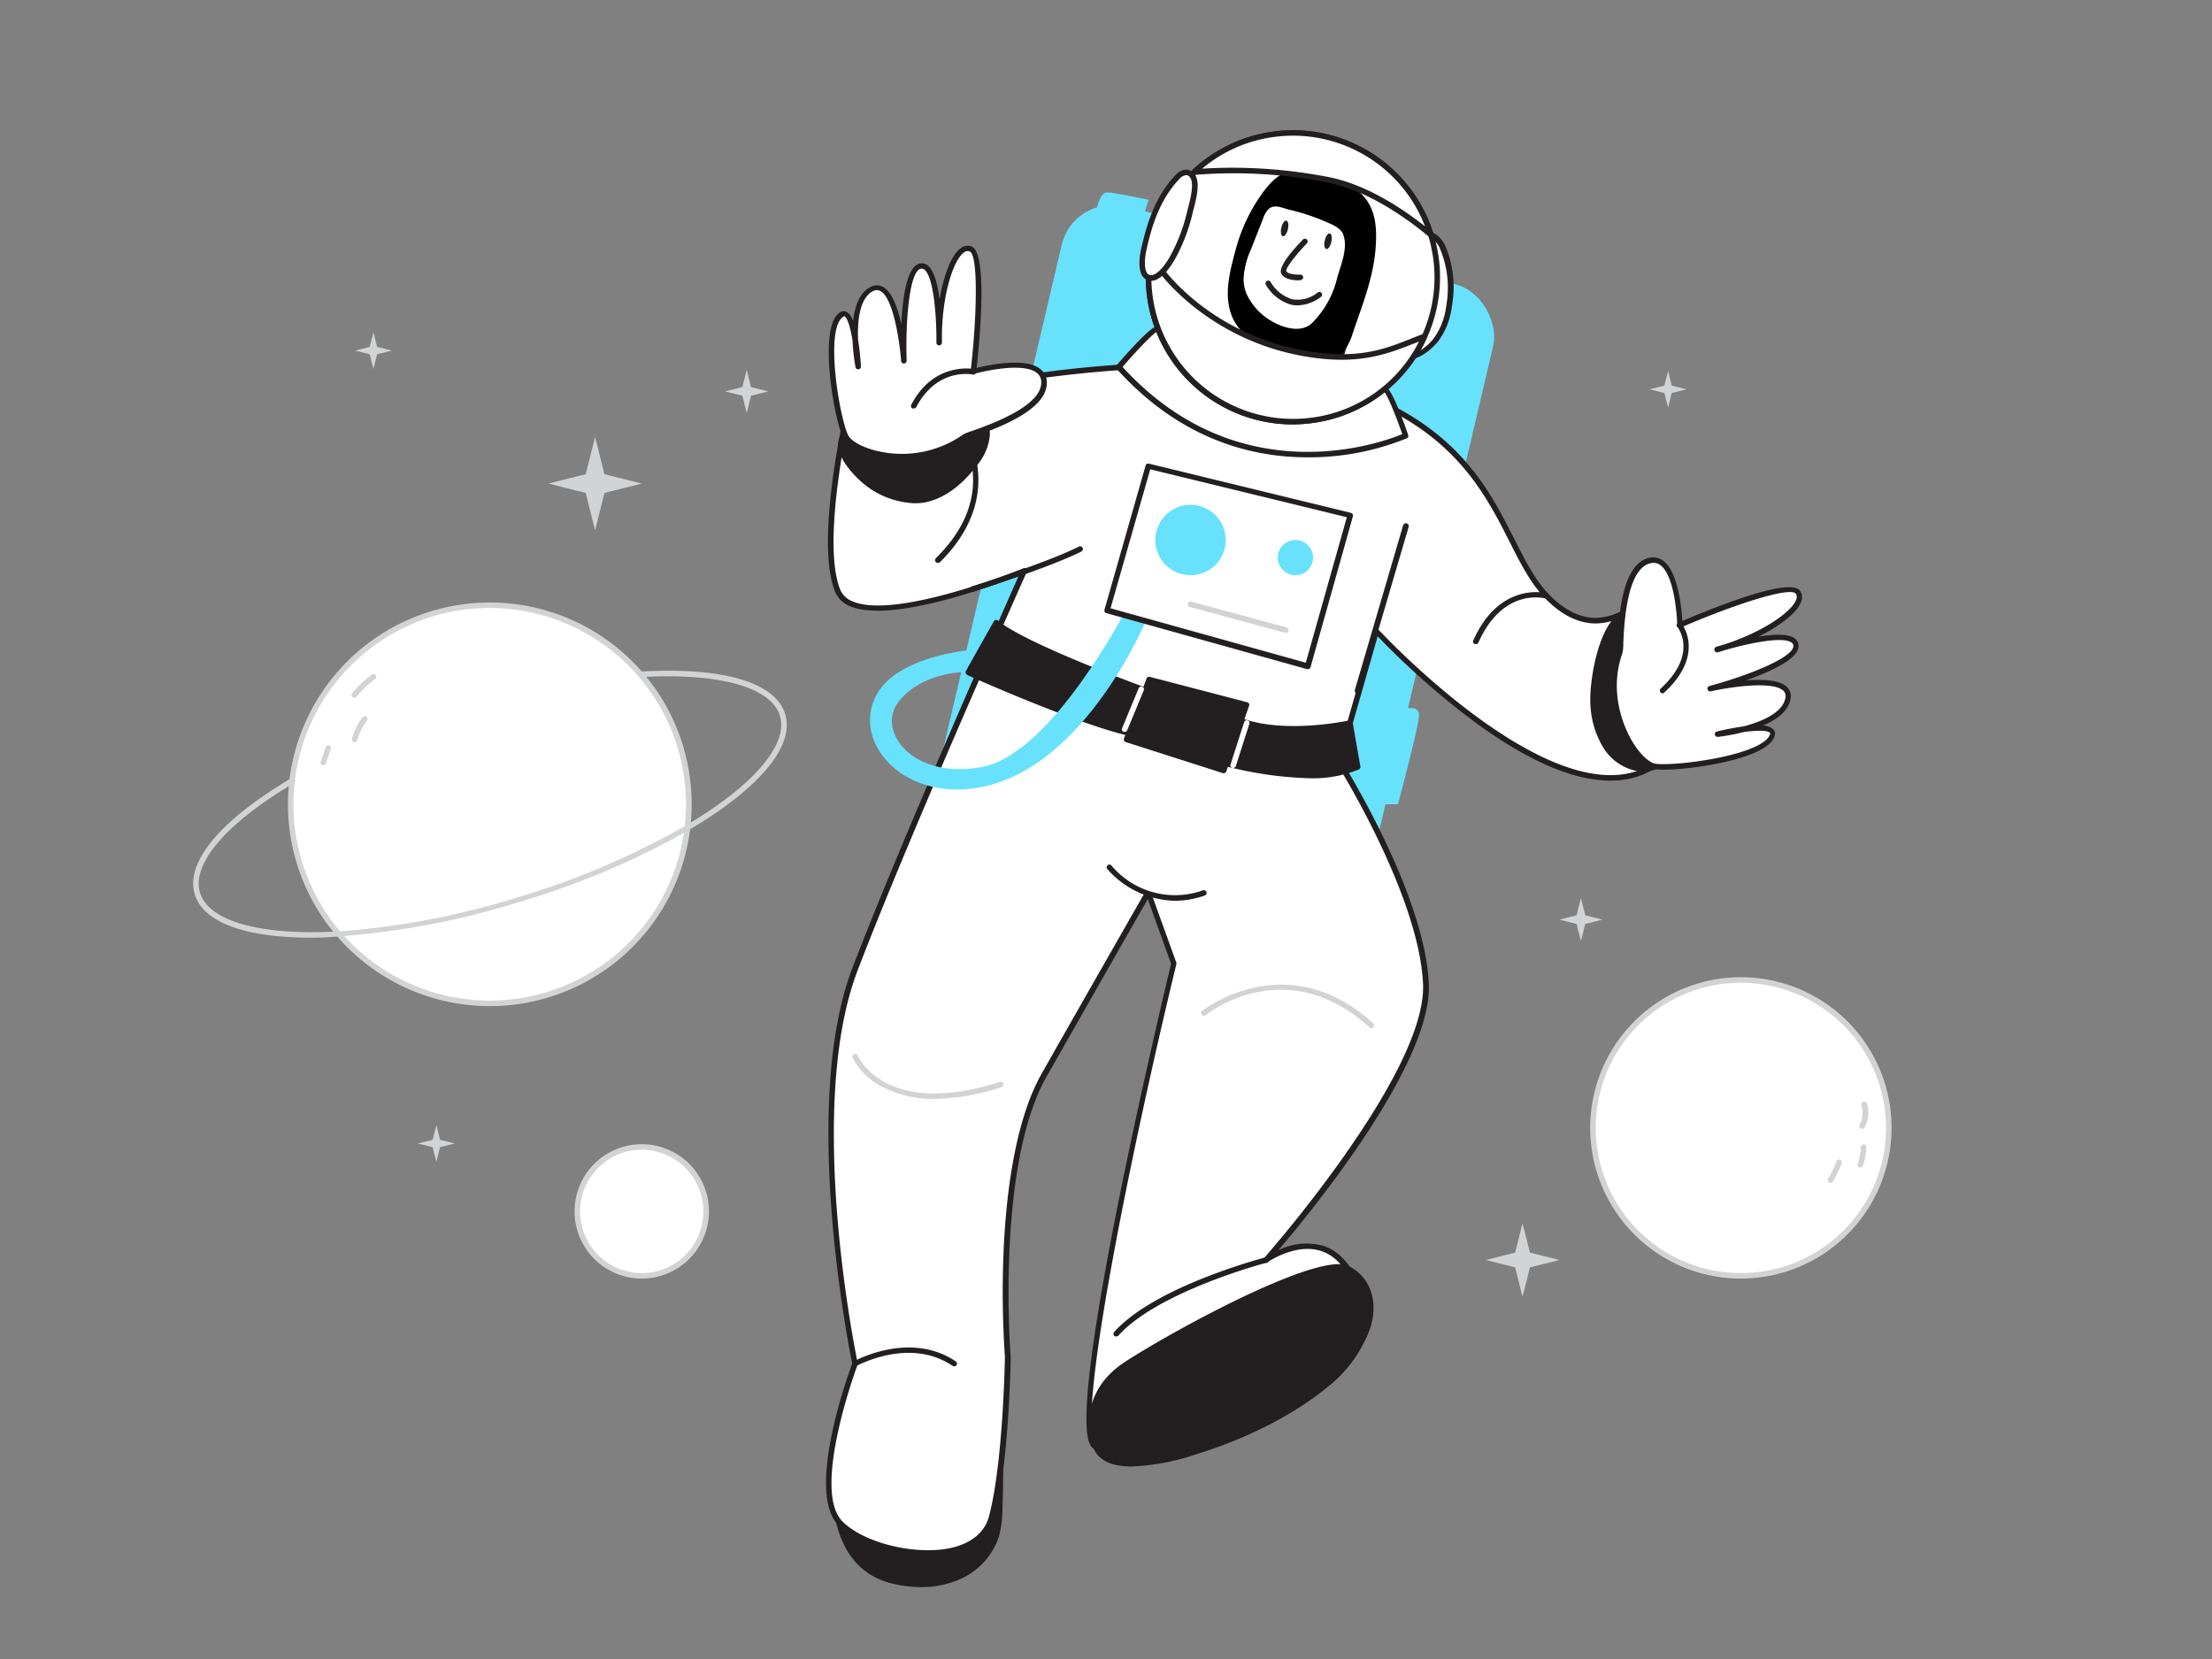 <svg xmlns="http://www.w3.org/2000/svg" viewBox="0 0 400 300"><rect x="0" y="0" width="400" height="300" fill="#808080" stroke="none"/><g id="_53_astronaut" data-name="#53_astronaut"><path d="M151.81,258.51a2.08,2.08,0,0,0-.13.3c-1.25,3.05-1.26,6.86-1,10.09.66,7.83,2.6,15.27,11.25,17.14a18.84,18.84,0,0,0,10.83-.61,12.43,12.43,0,0,0,7.41-7.62,19.77,19.77,0,0,0,.65-5.27q.19-6.56,0-13.11a10.4,10.4,0,0,0-.6-3.76,7.08,7.08,0,0,0-5.14-3.83,17.42,17.42,0,0,0-6.63.19,72.54,72.54,0,0,0-11.05,2.84C155.12,255.65,152.86,256.33,151.81,258.51Z" fill="#231f20"/><path d="M166.58,287a22.38,22.38,0,0,1-4.73-.52c-9.12-2-11-10-11.65-17.58-.37-4.36,0-7.73,1-10.32,0-.11.09-.22.14-.33h0c1.09-2.25,3.35-3,5.54-3.77l.33-.12a73.47,73.47,0,0,1,11.12-2.86,18.18,18.18,0,0,1,6.82-.19,7.51,7.51,0,0,1,5.5,4.13,11,11,0,0,1,.64,3.93c.15,4.37.16,8.79,0,13.15a20.49,20.49,0,0,1-.67,5.4,12.88,12.88,0,0,1-7.71,7.93A17.27,17.27,0,0,1,166.58,287Zm-14.32-28.32-.12.28c-1,2.43-1.3,5.66-.95,9.86.65,7.59,2.41,14.87,10.87,16.69a18.26,18.26,0,0,0,10.53-.58,11.9,11.9,0,0,0,7.13-7.3,19.16,19.16,0,0,0,.62-5.14c.13-4.34.12-8.74,0-13.08a9.62,9.62,0,0,0-.56-3.58,6.61,6.61,0,0,0-4.79-3.55,17.47,17.47,0,0,0-6.44.2,73,73,0,0,0-11,2.82l-.33.12c-2.08.71-4.05,1.38-5,3.26Z" fill="#231f20"/><rect x="180.14" y="42.86" width="80.14" height="112.88" rx="9.34" transform="translate(28.58 -47.77) rotate(13.23)" fill="#68e1fd"/><path d="M153.13,74.87s-5.26,23.08-1.69,31.91,33.78-3.57,33.78-3.57-20.83,46.55-30.59,72.08,0,71.33,0,71.33-8.64,22.9-2.63,28.9,24.68,8.64,27.31-1.12,2.91-29,2.91-29-2.82-34.44,6.57-51,18.82-33,18.82-33l4.64,12.85s-20.46,84.38-14.07,87.38,52.18-15,47.3-28.53S229,227.85,229,227.85s29.63-33.42,28.89-49.93-15.75-40.17-15.75-40.17l6.76-23.65s38.66,42,54.43,20.27l-7.13-25.53s-7.51,8.26-16.52-1.13S271,77.31,238,68.67,153.13,74.87,153.13,74.87Z" fill="#fff"/><path d="M167.72,281.38c-6,0-12.72-2.15-16.07-5.5-6-6,1.68-27.21,2.46-29.3-.59-2.86-9.38-46.81,0-71.47,8.82-23.05,26.88-63.73,30.11-71-4.81,1.88-23.13,8.62-30.49,5.52A4.92,4.92,0,0,1,151,107c-3.58-8.86,1.45-31.26,1.67-32.2a.49.49,0,0,1,.35-.37c.52-.15,52.32-14.77,85.1-6.2,24.07,6.29,30.54,19,35.74,29.29,2,3.93,3.71,7.33,6.17,9.89,2.8,2.91,5.71,4.36,8.67,4.33a10.81,10.81,0,0,0,7.12-3.19.46.46,0,0,1,.48-.15.49.49,0,0,1,.37.35l7.13,25.52a.5.5,0,0,1-.08.43,14.68,14.68,0,0,1-11.45,6.43c-7.59.44-17.28-3.91-28.77-13a145.36,145.36,0,0,1-14.38-13.06l-6.45,22.6c1.42,2.29,15,24.55,15.71,40.22.64,14.32-20.69,40.54-27.2,48.18a11.54,11.54,0,0,1,8-.82c3,.94,5.31,3.53,6.81,7.68,1.25,3.48-.47,7.4-5.13,11.64-11.71,10.67-38,19.82-42.86,17.51-1.18-.55-4.34-2,4.37-45.36,4.09-20.31,8.94-40.53,9.4-42.44l-4.22-11.7c-2.12,3.71-10.22,17.91-18.29,32.1-9.2,16.2-6.53,50.32-6.5,50.67s-.31,19.47-2.93,29.18c-.83,3.08-3.25,5.24-7,6.24A19.6,19.6,0,0,1,167.72,281.38Zm17.5-178.67a.48.48,0,0,1,.36.15.51.51,0,0,1,.1.55c-.21.47-20.94,46.83-30.59,72.06s-.07,70.59,0,71a.44.44,0,0,1,0,.28c-.08.23-8.45,22.67-2.74,28.38,4.07,4.07,13.89,6.32,20.2,4.64,2.35-.63,5.35-2.1,6.28-5.54,2.58-9.59,2.89-28.7,2.89-28.89a173.63,173.63,0,0,1-.23-19.3c.43-9.79,2-23.27,6.87-31.89,9.38-16.52,18.81-33,18.81-33a.51.51,0,0,1,.48-.25.53.53,0,0,1,.43.33l4.64,12.85a.57.57,0,0,1,0,.29c-7.88,32.47-18.73,84.75-14.35,86.81,4.12,1.94,29.86-6.51,41.76-17.34,4.33-4,6-7.5,4.86-10.57-1.39-3.84-3.46-6.22-6.16-7.07-4.58-1.44-9.55,2-9.6,2.05a.49.49,0,0,1-.66-.73c.29-.34,29.48-33.45,28.76-49.58S241.83,138.25,241.68,138a.47.47,0,0,1-.06-.4L248.38,114a.51.51,0,0,1,.36-.35.5.5,0,0,1,.48.15c.25.27,25.39,27.36,43,26.34a13.69,13.69,0,0,0,10.57-5.83l-6.85-24.5a11.44,11.44,0,0,1-7.21,2.93h-.14c-3.2,0-6.31-1.56-9.27-4.64-2.56-2.66-4.4-6.29-6.34-10.13-5.11-10.07-11.46-22.6-35.1-28.78-31.27-8.17-80.11,5-84.29,6.11-.59,2.69-4.91,23.28-1.65,31.33a3.89,3.89,0,0,0,2.27,2.13c7.94,3.35,30.64-5.88,30.86-6A.46.46,0,0,1,185.22,102.71Z" fill="#231f20"/><path d="M288.13,128a15.84,15.84,0,0,0,2.29,7,8.65,8.65,0,0,0,6,4,6,6,0,0,0,6.14-3.23,8.71,8.71,0,0,0,.61-2.85A35.51,35.51,0,0,0,301.29,118a14.65,14.65,0,0,0-2.7-5C290.88,104.41,287.55,122.93,288.13,128Z" fill="#231f20"/><path d="M297.14,139.49a6.51,6.51,0,0,1-.77,0,9.19,9.19,0,0,1-6.37-4.19,16.12,16.12,0,0,1-2.36-7.22c-.47-4.08,1.32-15.47,5.74-17.45,1.75-.78,3.62-.07,5.58,2.13a15.34,15.34,0,0,1,2.8,5.14,36.13,36.13,0,0,1,1.91,15,9.61,9.61,0,0,1-.65,3A6.43,6.43,0,0,1,297.14,139.49Zm-2.38-28.2a2.35,2.35,0,0,0-1,.21c-3.8,1.7-5.61,12.54-5.17,16.43h0a15.25,15.25,0,0,0,2.21,6.78,8.21,8.21,0,0,0,5.65,3.75,5.48,5.48,0,0,0,5.63-3,8.29,8.29,0,0,0,.57-2.68,35.19,35.19,0,0,0-1.86-14.64,14.25,14.25,0,0,0-2.6-4.81C297,112,295.82,111.29,294.76,111.29Z" fill="#231f20"/><path d="M166.87,90.35c3.85-.62,7-3.39,9.39-6.5a9.54,9.54,0,0,0,2.28-5.22,5.72,5.72,0,0,0-4.08-5.52,11.16,11.16,0,0,0-5.16.25c-4.86,1-10.07,1.4-14.6,3.55-4.82,2.28-2,6.53,1,9.44C158.51,89,162.93,91,166.87,90.35Z" fill="#231f20"/><path d="M165.34,91a15.36,15.36,0,0,1-10-4.26c-1.92-1.84-4.12-4.55-3.72-7a4.44,4.44,0,0,1,2.84-3.21,40.93,40.93,0,0,1,10.77-2.87c1.3-.22,2.65-.45,3.94-.72a11.62,11.62,0,0,1,5.39-.24,6.16,6.16,0,0,1,4.44,6,9.92,9.92,0,0,1-2.38,5.51c-2,2.66-5.34,6-9.7,6.7h0A10.81,10.81,0,0,1,165.34,91Zm1.53-.62h0Zm5.85-17a16.4,16.4,0,0,0-3.32.46c-1.31.27-2.66.5-4,.73-3.56.61-7.25,1.23-10.51,2.77a3.57,3.57,0,0,0-2.28,2.48c-.35,2.17,2,4.79,3.43,6.16,2.49,2.39,6.78,4.51,10.73,3.87h0c4-.65,7.16-3.79,9.07-6.31A9.16,9.16,0,0,0,178,78.61a5.21,5.21,0,0,0-3.71-5A6.29,6.29,0,0,0,172.72,73.39Z" fill="#231f20"/><path d="M174.52,79c.68-.5,14.27-4.13,14.27-9.77S176,67.17,176,67.17,178.47,46,175.46,45s-5.82,8.07-5.63,17c0,0,.19-14.49-3.38-13.86s-3,17.14-3,17.14-1.13-15.39-5.82-13-2.44,14.08-2.44,14.08-.75-12.58-3.57-9S151.44,76,152.94,79,165.89,85.38,174.52,79Z" fill="#fff"/><path d="M163.19,83.11a21,21,0,0,1-4.83-.55c-2.94-.7-5.19-2-5.87-3.34-1.58-3.16-4.28-18.29-1.26-22.12.68-.86,1.3-.9,1.69-.77.55.17,1,.82,1.36,1.71.28-2.62,1.13-5.1,3.12-6.14a2.32,2.32,0,0,1,2.31,0c1.61.9,2.64,3.83,3.28,6.74.23-4.89,1-10.55,3.38-11a1.7,1.7,0,0,1,1.46.42c1.11.94,1.73,3.44,2.08,6.08.74-4.39,2.12-8,3.76-9.2a2,2,0,0,1,1.94-.41c3,.94,1.63,16.2,1,22,2.19-.54,8.75-1.91,11.45.15a3.07,3.07,0,0,1,1.24,2.57c0,5-9.24,8.28-13.18,9.68-.58.21-1.17.42-1.3.49A19.34,19.34,0,0,1,163.19,83.11ZM152.58,57.27c-.13,0-.34.17-.57.45-2.68,3.4-.06,18.18,1.37,21,.45.89,2.23,2.11,5.21,2.82a19.29,19.29,0,0,0,15.64-3h0a9,9,0,0,1,1.55-.61c3.42-1.22,12.51-4.46,12.51-8.75a2.08,2.08,0,0,0-.84-1.78c-2.81-2.13-11.21.17-11.29.2a.5.5,0,0,1-.63-.54c1.15-10,1.4-21.11-.22-21.61a1.11,1.11,0,0,0-1.05.25c-1.9,1.43-3.82,7.54-3.93,14.71,0,.77,0,1.33,0,1.55a.51.51,0,0,1-.5.5h0a.51.51,0,0,1-.5-.49q0-.74,0-1.47c-.06-3.73-.51-10.32-2.14-11.72a.78.78,0,0,0-.65-.19c-2.17.38-2.82,10-2.59,16.64a.5.5,0,0,1-1,0c-.22-3-1.33-11.25-3.72-12.58a1.35,1.35,0,0,0-1.37,0c-2.45,1.28-2.83,5.43-2.69,8.81.31,1.91.46,3.84.52,4.8a.5.5,0,0,1-.44.52.48.48,0,0,1-.55-.4,35.55,35.55,0,0,1-.53-4.77c-.39-2.39-.95-4.28-1.54-4.46Z" fill="#231f20"/><path d="M292.87,117.93c.29-.79-.2-14.85,5.19-16.49s5.69,11.61,5.69,11.61,19.58-8.52,21.35-5.92-6,7.92-14.61,10.34c0,0,13.81-4.4,14.25-.81s-15.53,7.87-15.53,7.87,15.05-3.41,14.08,1.79-12.75,6.44-12.75,6.44,12.25-2.95,9.66.79-17.73,5.59-21,5S289.28,128.05,292.87,117.93Z" fill="#fff"/><path d="M300.85,139.18a11.59,11.59,0,0,1-1.77-.11c-1.5-.26-3.38-2-4.91-4.64-1.12-1.91-4.56-8.76-1.77-16.66,0-.14.06-.77.09-1.38.19-4.18.65-14,5.42-15.43a3.08,3.08,0,0,1,2.83.43c2.75,2,3.35,8.67,3.48,10.91,5.32-2.29,19.51-8.06,21.29-5.45a2.07,2.07,0,0,1,.18,2c-.7,1.92-3.73,4.29-7.71,6.28,2.62-.44,5.2-.57,6.42.21a1.73,1.73,0,0,1,.83,1.28c.29,2.39-4.89,4.78-9.5,6.42,3-.23,6.07-.1,7.4,1.18a2.31,2.31,0,0,1,.65,2.21c-.41,2.21-2.53,3.74-5,4.78a2.71,2.71,0,0,1,2,.8c.23.34.38.94-.25,1.84C318.17,137.34,306.13,139.18,300.85,139.18ZM299,101.79a2.55,2.55,0,0,0-.75.12c-4.1,1.25-4.55,10.89-4.71,14.52a7.62,7.62,0,0,1-.15,1.66h0c-2.66,7.5.62,14,1.69,15.83,1.55,2.65,3.24,4,4.22,4.17,3.15.53,18.06-1.27,20.54-4.83.22-.33.32-.6.24-.71-.35-.51-2.31-.5-4.72-.18a35.67,35.67,0,0,1-4.72.88.49.49,0,0,1-.54-.41.5.5,0,0,1,.37-.57c.94-.22,2.82-.64,4.75-.9,3.26-.85,7.13-2.43,7.63-5.14a1.34,1.34,0,0,0-.36-1.32c-2-1.9-10.14-.57-13.12.1a.49.49,0,0,1-.59-.36.49.49,0,0,1,.35-.6c6.46-1.73,15.43-5.15,15.16-7.33a.78.78,0,0,0-.37-.56c-1.82-1.16-8.25.33-11.84,1.36l-1.4.43a.5.5,0,0,1-.29-1l1.48-.44c6.84-2.2,12.12-5.83,12.93-8.06a1.13,1.13,0,0,0-.06-1.08c-.95-1.39-11.51,2.08-20.74,6.09a.5.5,0,0,1-.7-.44c0-.09-.24-8.8-3.1-10.86A2,2,0,0,0,299,101.79Zm-6.07,16.14Zm0,0Z" fill="#231f20"/><path d="M244.09,130.77s-13.84,3.08-21.84-1.38l-2.82,8s17.18,5.35,26,1.27Z" fill="#231f20"/><path d="M236.72,140.73a67.29,67.29,0,0,1-17.44-2.84.51.51,0,0,1-.29-.25.53.53,0,0,1,0-.39l2.82-8a.48.48,0,0,1,.29-.3.51.51,0,0,1,.42,0c7.74,4.31,21.36,1.35,21.49,1.32a.52.52,0,0,1,.39.07.52.52,0,0,1,.21.33L246,138.6a.51.51,0,0,1-.28.54A21.88,21.88,0,0,1,236.72,140.73Zm-16.64-3.64c2.82.81,17,4.6,24.84,1.3l-1.23-7c-2.56.51-13.84,2.44-21.16-1.25Z" fill="#231f20"/><path d="M209.44,125.73s-23.65-8.42-29.28-13.09l-5.07,9s24.63,11,32.1,11.45Z" fill="#231f20"/><path d="M207.19,133.55h0c-7.47-.42-31.27-11-32.28-11.49a.57.57,0,0,1-.27-.3.51.51,0,0,1,0-.4l5.07-9a.51.51,0,0,1,.34-.25.5.5,0,0,1,.41.11c5.51,4.56,28.9,12.92,29.13,13a.48.48,0,0,1,.31.61l-2.25,7.32A.49.49,0,0,1,207.19,133.55Zm-31.4-12.18c3.47,1.53,23.94,10.47,31,11.16l2-6.49c-3.29-1.19-22.61-8.24-28.52-12.65Z" fill="#231f20"/><path d="M154.63,247.12a.52.52,0,0,1-.44-.26.51.51,0,0,1,.19-.68c.1-.05,10.13-5.62,18.45,0a.5.5,0,0,1,.14.69.52.52,0,0,1-.7.13c-7.82-5.31-17.3,0-17.4,0A.51.51,0,0,1,154.63,247.12Z" fill="#231f20"/><path d="M201.83,241.67a.5.5,0,0,1-.33-.13.5.5,0,0,1,0-.7c7.34-8.18,26.56-13.26,27.37-13.48a.51.51,0,0,1,.61.36.5.5,0,0,1-.36.61c-.19,0-19.74,5.22-26.87,13.18A.51.51,0,0,1,201.83,241.67Z" fill="#231f20"/><path d="M198.18,261.63s-3.67-9,5.63-15,34.88-19.75,39.82-17.25c4.16,2.11,5,6.62,3.61,10.83a23.39,23.39,0,0,1-7.58,10.29c-6.65,5.45-15.27,9.45-23.44,12C212.49,263.63,200.47,267.29,198.18,261.63Z" fill="#231f20"/><path d="M204.63,265.19c-3.69,0-6-1.13-6.92-3.37h0c-.15-.39-3.66-9.49,5.83-15.62,9-5.82,35-19.95,40.32-17.27,4,2,5.52,6.52,3.86,11.42A23.94,23.94,0,0,1,240,250.87c-6,4.93-14.39,9.22-23.6,12.08A41.92,41.92,0,0,1,204.63,265.19Zm-6-3.74c1,2.41,4.8,4.47,17.43.55,9.1-2.83,17.36-7.05,23.27-11.9A22.89,22.89,0,0,0,246.77,240c1.5-4.42.18-8.42-3.36-10.22-4.34-2.2-28.27,10.06-39.33,17.22C195.28,252.72,198.49,261.08,198.64,261.45Z" fill="#231f20"/><path d="M202.29,66.37s6.76-7.82,7.15-6.86S249.53,71,250.29,70.37s3.92,8.4,3.92,8.4S225.62,92.21,202.29,66.37Z" fill="#fff"/><path d="M236.42,82.7c-10.12,0-23-3.25-34.5-16a.49.49,0,0,1,0-.65c4.2-4.86,6.73-7.25,7.51-7.11a.61.61,0,0,1,.41.25C212,60.51,247.28,69.9,250.07,69.9h0a.64.64,0,0,1,.45,0c1,.27,2.79,4.9,4.12,8.74a.49.49,0,0,1-.25.62A46.93,46.93,0,0,1,236.42,82.7ZM203,66.36C224.19,89.54,250,80,253.58,78.5c-1.17-3.33-2.66-7-3.26-7.63-.54.06-2.16-.18-8.32-1.68-.31-.07-29.37-7.35-32.72-9.25C208.5,60.3,205.56,63.37,203,66.36Zm6-6.66a.38.38,0,0,0,.24.21A.65.65,0,0,1,209,59.7Z" fill="#231f20"/><path d="M169.58,101.79a.5.5,0,0,1-.35-.85c4.72-4.64,7-9.7,6.71-15a15.26,15.26,0,0,0-1.84-6.65.5.5,0,0,1,.85-.53c.07.11,6.8,11.29-5,22.92A.46.46,0,0,1,169.58,101.79Z" fill="#231f20"/><path d="M176,67.17s-6.86-1.41-10.8,6.19" fill="#fff"/><path d="M165.23,73.86a.68.68,0,0,1-.23,0,.5.5,0,0,1-.21-.67c4.07-7.85,11.26-6.47,11.34-6.46a.5.5,0,0,1-.2,1c-.27-.06-6.54-1.23-10.26,5.93A.49.49,0,0,1,165.23,73.86Z" fill="#231f20"/><path d="M303.75,113.05s4.23,5.11-3.09,11.84" fill="#fff"/><path d="M300.66,125.39a.5.5,0,0,1-.36-.16.5.5,0,0,1,0-.71c6.89-6.33,3.08-11.11,3-11.16a.49.49,0,1,1,.76-.63c.05,0,4.45,5.56-3.13,12.53A.55.55,0,0,1,300.66,125.39Z" fill="#231f20"/><polygon points="225.43 127.49 207.8 122.85 203.72 133.69 221.31 139.32 225.43 127.49" fill="#231f20"/><path d="M221.32,139.82a.45.45,0,0,1-.16,0l-17.59-5.63a.5.5,0,0,1-.32-.65l4.08-10.84a.5.5,0,0,1,.6-.3L225.56,127a.49.49,0,0,1,.31.24.56.56,0,0,1,0,.4l-4.11,11.83A.51.51,0,0,1,221.32,139.82Zm-16.95-6.45L221,138.7l3.78-10.87-16.67-4.39Z" fill="#231f20"/><path d="M200.62,156.84s6.57,8.28,17.08,4.63" fill="#fff"/><path d="M212.45,162.89a16.82,16.82,0,0,1-12.22-5.74.49.49,0,0,1,.08-.7.49.49,0,0,1,.69.08A15,15,0,0,0,217.53,161a.51.51,0,0,1,.64.31.5.5,0,0,1-.31.63A16.52,16.52,0,0,1,212.45,162.89Z" fill="#231f20"/><path d="M169.09,198.7a19.68,19.68,0,0,1-9.49-2.14,12.17,12.17,0,0,1-5.43-5.31.5.5,0,0,1,.92-.39c.2.46,5.23,11.32,25.69,4.79a.5.5,0,1,1,.3.95A39.71,39.71,0,0,1,169.09,198.7Z" fill="#d1d3d4"/><path d="M248,185.92a.46.46,0,0,1-.33-.13c-15-13.61-29.05-2.7-29.64-2.23a.5.5,0,0,1-.63-.78c.16-.12,15.29-11.93,30.94,2.27a.5.5,0,0,1,0,.71A.49.49,0,0,1,248,185.92Z" fill="#d1d3d4"/><path d="M279.64,107.71s-8.1-2.25-12.76,8.26" fill="#fff"/><path d="M266.88,116.47a.52.52,0,0,1-.21,0,.5.5,0,0,1-.25-.66c4.79-10.78,13.27-8.56,13.35-8.54a.51.51,0,0,1,.35.62.5.5,0,0,1-.61.34c-.32-.08-7.75-2-12.18,8A.49.49,0,0,1,266.88,116.47Z" fill="#231f20"/><path d="M176,106.49s13.7-4.35,19.33-7.19" fill="#fff"/><path d="M176,107a.5.5,0,0,1-.15-1c.13,0,13.72-4.36,19.25-7.16a.5.5,0,0,1,.67.22.49.49,0,0,1-.22.67c-5.6,2.83-18.84,7.05-19.4,7.22A.4.4,0,0,1,176,107Z" fill="#231f20"/><line x1="245.48" y1="124.89" x2="254.21" y2="95.14" fill="#fff"/><path d="M245.48,125.39l-.14,0a.5.5,0,0,1-.34-.62L253.73,95a.5.5,0,1,1,1,.28L246,125A.51.51,0,0,1,245.48,125.39Z" fill="#231f20"/><path d="M262.12,54.58q-.08.62-.18,1.2a12.9,12.9,0,0,1-2.28,5.6c-1.16,1.5-3.57,3.48-5.65,3-1.79-.39-2.18-2.55-2.56-4.06a19.49,19.49,0,0,1,3.26-15.76c1.82-2.54,4.51-3.18,6.09,0C262.22,47.36,262.5,51.32,262.12,54.58Z" fill="#fff"/><path d="M254.64,65a3.16,3.16,0,0,1-.74-.08c-2-.42-2.46-2.52-2.84-4.06l-.09-.36A19.88,19.88,0,0,1,254.3,44.3c1.15-1.6,2.58-2.46,4-2.36.85.07,2.05.53,3,2.39a19,19,0,0,1,1.36,10.31h0q-.08.63-.18,1.23a13.27,13.27,0,0,1-2.38,5.81C259.12,62.9,256.91,65,254.64,65Zm3.4-22a4,4,0,0,0-2.92,2,18.89,18.89,0,0,0-3.19,15.35l.1.37c.34,1.42.74,3,2.09,3.32,1.85.4,4.13-1.53,5.14-2.84a12.35,12.35,0,0,0,2.19-5.39q.1-.57.18-1.17h0a18.13,18.13,0,0,0-1.27-9.74,2.86,2.86,0,0,0-2.18-1.84Zm4.08,11.65h0Z" fill="#231f20"/><path d="M257.59,60.85A26.15,26.15,0,1,1,259.7,47,26,26,0,0,1,257.59,60.85Z" fill="#fff"/><path d="M233.78,76.75a26.59,26.59,0,0,1-18.17-46,26.59,26.59,0,0,1,43.6,11.52,28.17,28.17,0,0,1,1,4.64A26.63,26.63,0,0,1,237,76.55,27.52,27.52,0,0,1,233.78,76.75Zm.05-52.19a25.59,25.59,0,0,0-17.54,6.94,25.69,25.69,0,0,0-7.73,14.44,25.59,25.59,0,0,0,48.58,14.71h0a25.43,25.43,0,0,0,2.07-13.6,27.13,27.13,0,0,0-.95-4.47A25.59,25.59,0,0,0,233.83,24.56Z" fill="#231f20"/><path d="M227.14,56.64,223.57,66s1,6.76,7.44,7.09a13,13,0,0,0,10.21-4.43l5.22-17.41s-3.69-3.79.63-13.31c0,0-9.3,1.2-17.83-2.67,0,0-4.37,10.09-5.1,15.09S227.14,56.64,227.14,56.64Z" fill="#fff"/><path d="M231.66,73.61H231c-6.78-.35-7.91-7.46-7.92-7.53a.46.46,0,0,1,0-.26l3.41-8.91c-1.07-.59-3.48-2.4-2.86-6.63.73-5,5-14.8,5.14-15.22a.51.51,0,0,1,.28-.28.51.51,0,0,1,.4,0c8.31,3.77,17.46,2.64,17.55,2.62a.55.55,0,0,1,.49.21.51.51,0,0,1,0,.52c-4.1,9-.76,12.71-.73,12.74a.51.51,0,0,1,.12.51L241.71,68.8a.56.56,0,0,1-.09.17A13.4,13.4,0,0,1,231.66,73.61Zm-7.56-7.56c.17.92,1.41,6.23,6.93,6.52a12.52,12.52,0,0,0,9.72-4.17l5.12-17c-.74-1-3-4.86.38-12.83a37.3,37.3,0,0,1-16.74-2.59c-.87,2.06-4.24,10.23-4.86,14.48-.66,4.49,2.53,5.69,2.66,5.73a.55.55,0,0,1,.3.28.5.5,0,0,1,0,.4Z" fill="#231f20"/><path d="M236,43.66s-4.44,4.56-3.81,5.62,3,.9,3,.9" fill="#fff"/><path d="M234.8,50.69c-.79,0-2.47-.12-3.08-1.16-.71-1.21,2.14-4.41,3.9-6.22a.49.49,0,0,1,.7,0,.5.5,0,0,1,0,.71c-2.1,2.16-3.85,4.51-3.73,5,.34.58,1.84.68,2.53.64a.49.49,0,0,1,.53.46.5.5,0,0,1-.47.53Z" fill="#231f20"/><path d="M234.66,55.22a5,5,0,0,1-1.23-.14,7.74,7.74,0,0,1-4.53-3.6.48.48,0,0,1,.19-.67.49.49,0,0,1,.68.19,6.86,6.86,0,0,0,3.89,3.11,5.73,5.73,0,0,0,4.63-1.23.5.5,0,0,1,.7.12.49.49,0,0,1-.12.69A7.27,7.27,0,0,1,234.66,55.22Z" fill="#231f20"/><ellipse cx="240.15" cy="43.62" rx="1.45" ry="0.61" transform="translate(144.45 268.16) rotate(-77.21)" fill="#231f20"/><ellipse cx="232.3" cy="41.3" rx="1.45" ry="0.61" transform="translate(140.6 258.7) rotate(-77.21)" fill="#231f20"/><path d="M248.75,44.89c.26-3.35.13-6.94-2.3-9.54C243.27,32,236,28.93,231.59,31.62a8.63,8.63,0,0,0-1.44,1.11,16.27,16.27,0,0,0-2,2.38,31.24,31.24,0,0,0-4.73,10.14c-1.06,4-2.31,8.45-.41,12.48a10.44,10.44,0,0,0,6.07,5.1c1.2.45,2.44.52,3.62.91a25.11,25.11,0,0,0,4.9,1.61c2.12.29,3.77.23,5.24-1.56a11.23,11.23,0,0,0,1.78-3.54C246.34,55.17,248.33,50.31,248.75,44.89Zm-23.87,5.9a13.59,13.59,0,0,1,1.33-5.69l2.16-5.48a4.83,4.83,0,0,1,1-1.79c1.07-1,2.52-.22,3.73.08a38.7,38.7,0,0,1,6.2,2c1.07.47,3.11,1.18,3.56,2.41,1,2.57-.44,5.59-1.09,8.07a17,17,0,0,1-4.56,8.07c-2,1.85-5.31.78-7.33-.43a11,11,0,0,1-4.46-4.88A7.39,7.39,0,0,1,224.88,50.79Z"/><path d="M257.59,60.85a26.08,26.08,0,0,1-49.52-15c1.5,3.51,10.81,14.83,27.08,17.93C246.6,66,251.68,63.06,257.59,60.85Z" fill="#fff"/><path d="M233.75,76.75a26.58,26.58,0,0,1-26.17-31,.5.5,0,0,1,.95-.11c1.56,3.64,10.78,14.59,26.72,17.63,9.95,1.89,14.86,0,20.07-2.1.7-.28,1.39-.55,2.1-.81a.47.47,0,0,1,.53.12.49.49,0,0,1,.09.55,26.37,26.37,0,0,1-21,15.49A27.89,27.89,0,0,1,233.75,76.75Zm-25.4-29.31a25.19,25.19,0,0,0,.05,5.82,25.63,25.63,0,0,0,28.51,22.3,25.35,25.35,0,0,0,19.69-13.8l-.91.36c-5.11,2-10.4,4.11-20.63,2.16C220.4,61.48,211.24,52.06,208.35,47.44Z" fill="#231f20"/><path d="M258.73,42.43c-4.73-3.92-11.55-8.55-18.65-9.92A87.42,87.42,0,0,0,216,31.13a26.09,26.09,0,0,1,42.78,11.3Z" fill="#fff"/><path d="M258.73,42.93a.56.56,0,0,1-.32-.11C253.92,39.09,247.08,34.37,240,33a86.54,86.54,0,0,0-24-1.37.51.51,0,0,1-.5-.29.5.5,0,0,1,.11-.57,26.59,26.59,0,0,1,43.6,11.52.51.51,0,0,1-.2.56A.57.57,0,0,1,258.73,42.93ZM223,30.33A91.64,91.64,0,0,1,240.17,32c6.62,1.28,13,5.36,17.52,8.93a25.57,25.57,0,0,0-27-16.2,25.3,25.3,0,0,0-13.31,5.77C219.22,30.39,221.08,30.33,223,30.33Z" fill="#231f20"/><path d="M214.28,41.5c.35-1,.65-2.08.9-3.14.36-1.56,1.55-5.23.37-6.63-.81-1-1.86-.53-2.63.28-3.5,3.69-5.07,8.38-6.11,13.26-.26,1.18-.71,4.41.91,4.93,1.95.64,4.11-3.14,4.78-4.45A32.32,32.32,0,0,0,214.28,41.5Z" fill="#fff"/><path d="M208.18,50.78a1.81,1.81,0,0,1-.61-.1c-2.11-.68-1.49-4.39-1.25-5.51,1-4.43,2.43-9.49,6.24-13.5a2.76,2.76,0,0,1,2-1,1.91,1.91,0,0,1,1.39.73c1.18,1.4.42,4.35-.08,6.31-.07.28-.14.53-.19.75a32.19,32.19,0,0,1-.91,3.19A32.69,32.69,0,0,1,212.94,46C212.17,47.49,210.26,50.78,208.18,50.78Zm6.3-19.1a1.85,1.85,0,0,0-1.2.67c-3.64,3.84-5.07,8.74-6,13-.4,1.88-.39,4.05.58,4.36,1.22.4,3-1.83,4.18-4.21a32.09,32.09,0,0,0,1.76-4.18h0a29.67,29.67,0,0,0,.88-3.1c.06-.22.12-.48.2-.77.39-1.54,1.13-4.41.28-5.42a.89.89,0,0,0-.67-.37Z" fill="#231f20"/><path d="M203.72,110.06s-13.45,26.22-26.1,28.63-19.24-6.58-15.11-11.83,11.67-5.32,11.64-5.32.94-.13.94-1.66V117.6s-13.24,1.1-16.79,8.42c-3.68,7.58,3.42,16.74,14.72,16.75,22,0,34.69-31.6,34.69-31.6" fill="#68e1fd"/><polygon points="207.63 84.28 200.2 110.35 236.47 120.47 244.17 93.18 207.63 84.28" fill="#fff"/><path d="M236.47,121h-.13l-36.27-10.12a.47.47,0,0,1-.3-.23.51.51,0,0,1-.05-.38l7.44-26.08a.49.49,0,0,1,.59-.35l36.54,8.9a.53.53,0,0,1,.31.24.46.46,0,0,1,.05.38L237,120.6A.49.49,0,0,1,236.47,121ZM200.82,110l35.31,9.84,7.42-26.31L208,84.87Z" fill="#231f20"/><circle cx="215.29" cy="97.65" r="6.37" fill="#68e1fd"/><circle cx="234.25" cy="100.83" r="3.19" fill="#68e1fd"/><path d="M232.46,114.41l-.14,0-17.16-4.64a.51.51,0,0,1-.35-.62.5.5,0,0,1,.61-.35l17.17,4.65a.5.5,0,0,1-.13,1Z" fill="#d1d3d4"/><path d="M254.21,128.17s2.45-.75,2.4,1.22-3.81,16.05-3.81,16.05H248Z" fill="#68e1fd"/><path d="M198.39,37.47s.6-2.68,1.81-2.68,7.51,1.34,7.51,1.34l-1.16,3.59Z" fill="#68e1fd"/><path d="M223,138.87a.4.4,0,0,1-.15,0,.49.49,0,0,1-.33-.62l2.46-7.66a.49.49,0,0,1,.62-.32.5.5,0,0,1,.32.63l-2.45,7.65A.5.5,0,0,1,223,138.87Z" fill="#fff"/><path d="M203.37,132.34a.46.46,0,0,1-.19,0,.5.5,0,0,1-.27-.65l3-7.24a.51.51,0,0,1,.65-.27.49.49,0,0,1,.27.65l-3,7.24A.5.5,0,0,1,203.37,132.34Z" fill="#fff"/><circle cx="88.58" cy="145.44" r="35.99" fill="#fff"/><path d="M88.6,181.94a36.49,36.49,0,0,1-10.66-71.4,36.5,36.5,0,0,1,45.55,24.26h0A36.5,36.5,0,0,1,88.6,181.94Zm0-72a35.5,35.5,0,1,0,10.3,69.46,35.48,35.48,0,0,0,23.6-44.3h0a35.56,35.56,0,0,0-33.9-25.16Z" fill="#d1d3d4"/><path d="M56.22,169.56c-11.92,0-19.48-2.78-21-7.84-1.76-5.75,4.58-13.38,17.38-20.95a.5.5,0,0,1,.51.87c-12.19,7.2-18.52,14.6-16.94,19.79s11,7.8,25.1,7a142.88,142.88,0,0,0,32.45-6.2,142.8,142.8,0,0,0,30.38-13c12.18-7.2,18.51-14.6,16.93-19.79s-11-7.8-25.1-7a.48.48,0,0,1-.52-.47.5.5,0,0,1,.47-.53c14.84-.86,24.35,1.94,26.11,7.69s-4.59,13.38-17.38,20.94a143.33,143.33,0,0,1-30.6,13,143.74,143.74,0,0,1-32.68,6.25C59.54,169.51,57.84,169.56,56.22,169.56Z" fill="#d1d3d4"/><path d="M64.07,126.19a.51.51,0,0,1-.31-.11.5.5,0,0,1-.08-.7A17.76,17.76,0,0,1,67.24,122a.51.51,0,0,1,.7.11.5.5,0,0,1-.12.7A17.14,17.14,0,0,0,64.46,126,.49.49,0,0,1,64.07,126.19Z" fill="#d1d3d4"/><path d="M64.13,134.22l-.12,0a.5.5,0,0,1-.36-.61,11.26,11.26,0,0,1,1.89-3.89.52.52,0,0,1,.71-.1.5.5,0,0,1,.09.7,10.22,10.22,0,0,0-1.72,3.54A.5.5,0,0,1,64.13,134.22Z" fill="#d1d3d4"/><path d="M58.45,138.38a.44.44,0,0,1-.16,0,.51.51,0,0,1-.31-.64l.9-2.64a.5.5,0,0,1,.95.33l-.9,2.64A.52.52,0,0,1,58.45,138.38Z" fill="#d1d3d4"/><circle cx="314.82" cy="203.96" r="26.75" fill="#fff"/><path d="M314.82,231.21A27.25,27.25,0,1,1,342.06,204,27.28,27.28,0,0,1,314.82,231.21Zm0-53.5A26.25,26.25,0,1,0,341.06,204,26.28,26.28,0,0,0,314.82,177.71Z" fill="#d1d3d4"/><path d="M336.71,204.12a.53.53,0,0,1-.24-.06.5.5,0,0,1-.2-.68,4.68,4.68,0,0,0,.34-3.5.5.5,0,1,1,1-.3,5.64,5.64,0,0,1-.42,4.28A.51.51,0,0,1,336.71,204.12Z" fill="#d1d3d4"/><path d="M336.4,211.1l-.16,0a.49.49,0,0,1-.31-.63,11.28,11.28,0,0,0,.58-3.05.49.49,0,0,1,.53-.47.49.49,0,0,1,.47.52,12.5,12.5,0,0,1-.63,3.32A.5.5,0,0,1,336.4,211.1Z" fill="#d1d3d4"/><path d="M331,213.92a.48.48,0,0,1-.26-.07.5.5,0,0,1-.17-.68,19.54,19.54,0,0,0,1.52-3.16.49.49,0,0,1,.64-.29.5.5,0,0,1,.3.64,20.29,20.29,0,0,1-1.6,3.32A.49.49,0,0,1,331,213.92Z" fill="#d1d3d4"/><polygon points="107.61 79 109.3 85.75 116.06 87.44 109.3 89.14 107.61 95.89 105.91 89.14 99.16 87.44 105.91 85.75 107.61 79" fill="#d1d3d4"/><polygon points="275.32 221.18 276.66 226.51 281.99 227.85 276.66 229.18 275.32 234.51 273.99 229.18 268.66 227.85 273.99 226.51 275.32 221.18" fill="#d1d3d4"/><polygon points="301.64 67.07 302.3 69.73 304.97 70.4 302.3 71.07 301.64 73.73 300.97 71.07 298.3 70.4 300.97 69.73 301.64 67.07" fill="#d1d3d4"/><polygon points="78.91 203.44 79.57 206.11 82.24 206.78 79.57 207.44 78.91 210.11 78.24 207.44 75.57 206.78 78.24 206.11 78.91 203.44" fill="#d1d3d4"/><polygon points="67.53 60.06 68.2 62.73 70.86 63.4 68.2 64.06 67.53 66.73 66.86 64.06 64.2 63.4 66.86 62.73 67.53 60.06" fill="#d1d3d4"/><polygon points="135.03 66.88 135.81 70 138.92 70.78 135.81 71.56 135.03 74.68 134.24 71.56 131.13 70.78 134.24 70 135.03 66.88" fill="#d1d3d4"/><polygon points="285.88 162.4 286.67 165.51 289.78 166.3 286.67 167.08 285.88 170.19 285.1 167.08 281.99 166.3 285.1 165.51 285.88 162.4" fill="#d1d3d4"/><circle cx="116.06" cy="219.06" r="11.65" fill="#fff"/><path d="M116.06,231.21a12.15,12.15,0,1,1,12.14-12.15A12.16,12.16,0,0,1,116.06,231.21Zm0-23.29a11.15,11.15,0,1,0,11.14,11.14A11.16,11.16,0,0,0,116.06,207.92Z" fill="#d1d3d4"/></g></svg>